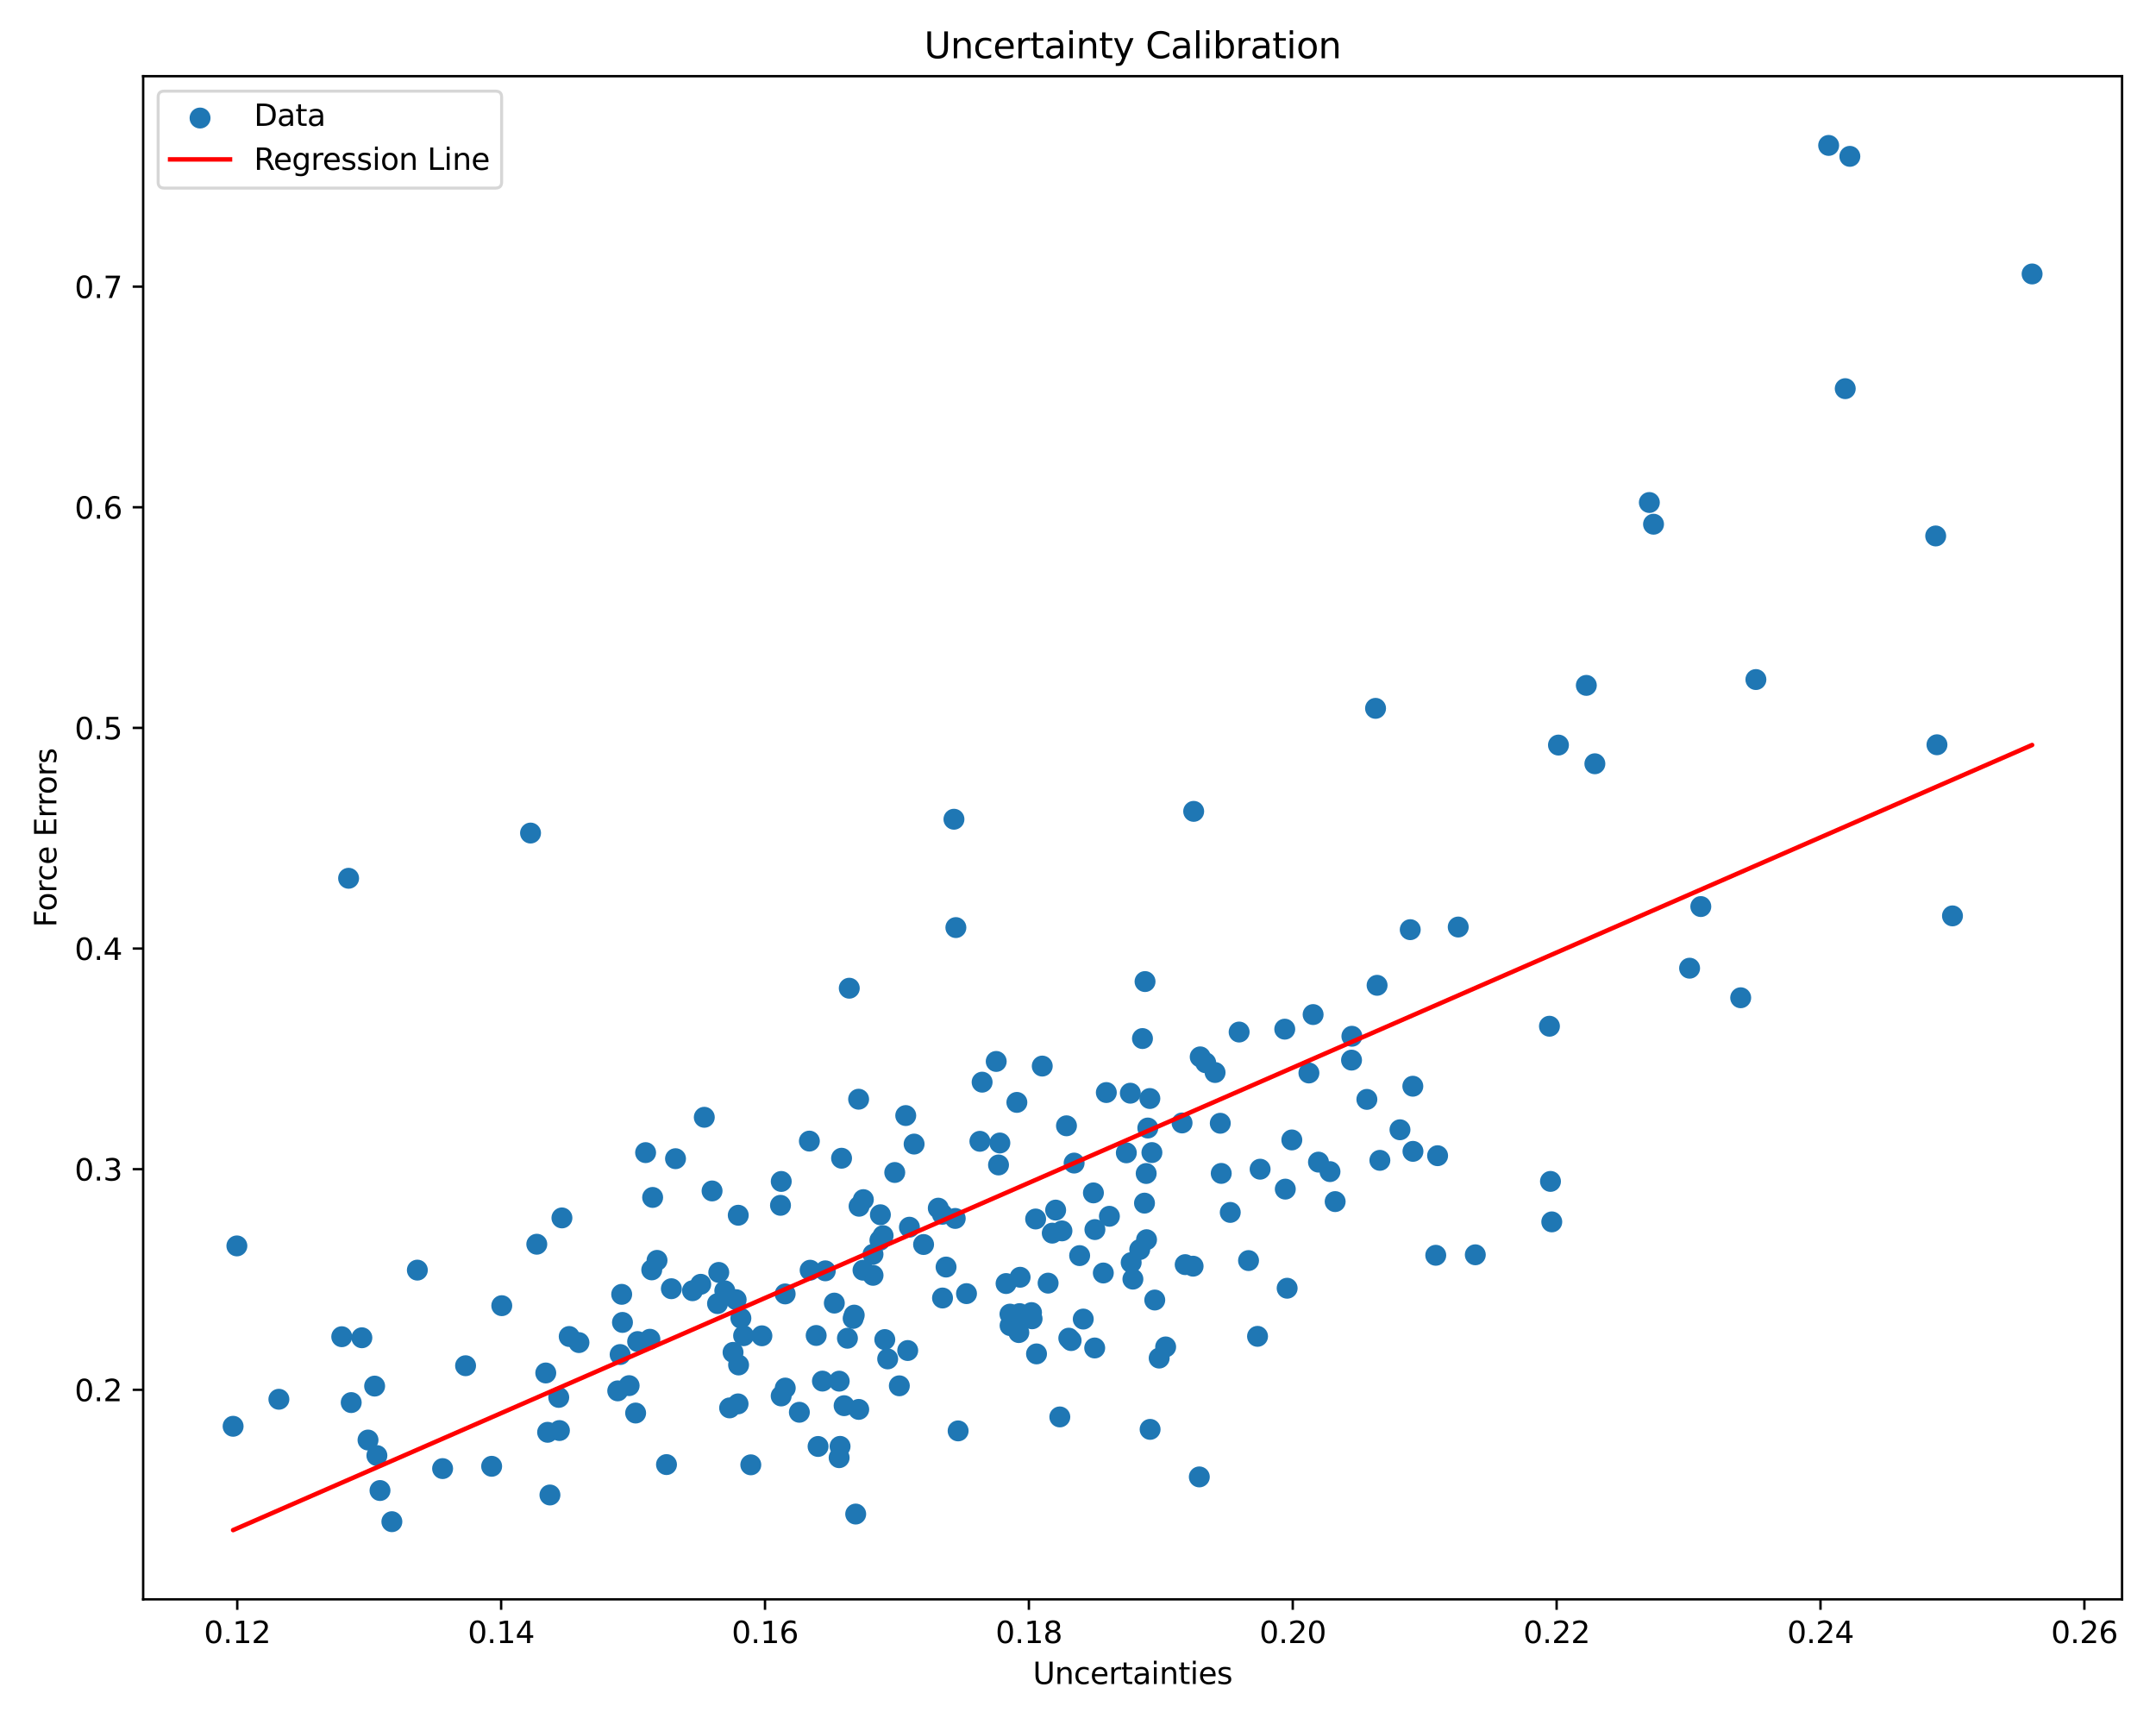 <?xml version="1.0" encoding="utf-8" standalone="no"?>
<!DOCTYPE svg PUBLIC "-//W3C//DTD SVG 1.1//EN"
  "http://www.w3.org/Graphics/SVG/1.1/DTD/svg11.dtd">
<svg xmlns:xlink="http://www.w3.org/1999/xlink" width="720pt" height="576pt" viewBox="0 0 720 576" xmlns="http://www.w3.org/2000/svg" version="1.1">
 <defs>
  <style type="text/css">*{stroke-linejoin: round; stroke-linecap: butt}</style>
 </defs>
 <g id="figure_1">
  <g id="patch_1">
   <path d="M 0 576 
L 720 576 
L 720 0 
L 0 0 
z
" style="fill: #ffffff"/>
  </g>
  <g id="axes_1">
   <g id="patch_2">
    <path d="M 47.81 534.04 
L 708.664 534.04 
L 708.664 25.44 
L 47.81 25.44 
z
" style="fill: #ffffff"/>
   </g>
   <g id="PathCollection_1">
    <defs>
     <path id="m9a615a1241" d="M 0 3 
C 0.796 3 1.559 2.684 2.121 2.121 
C 2.684 1.559 3 0.796 3 0 
C 3 -0.796 2.684 -1.559 2.121 -2.121 
C 1.559 -2.684 0.796 -3 0 -3 
C -0.796 -3 -1.559 -2.684 -2.121 -2.121 
C -2.684 -1.559 -3 -0.796 -3 0 
C -3 0.796 -2.684 1.559 -2.121 2.121 
C -1.559 2.684 -0.796 3 0 3 
z
" style="stroke: #1f77b4"/>
    </defs>
    <g clip-path="url(#pbb34726c79)">
     <use xlink:href="#m9a615a1241" x="246.478" y="468.777" style="fill: #1f77b4; stroke: #1f77b4"/>
     <use xlink:href="#m9a615a1241" x="429.845" y="430.158" style="fill: #1f77b4; stroke: #1f77b4"/>
     <use xlink:href="#m9a615a1241" x="358.707" y="388.364" style="fill: #1f77b4; stroke: #1f77b4"/>
     <use xlink:href="#m9a615a1241" x="286.89" y="402.779" style="fill: #1f77b4; stroke: #1f77b4"/>
     <use xlink:href="#m9a615a1241" x="300.335" y="462.742" style="fill: #1f77b4; stroke: #1f77b4"/>
     <use xlink:href="#m9a615a1241" x="339.586" y="368.106" style="fill: #1f77b4; stroke: #1f77b4"/>
     <use xlink:href="#m9a615a1241" x="382.891" y="413.954" style="fill: #1f77b4; stroke: #1f77b4"/>
     <use xlink:href="#m9a615a1241" x="357.703" y="447.637" style="fill: #1f77b4; stroke: #1f77b4"/>
     <use xlink:href="#m9a615a1241" x="384.082" y="477.286" style="fill: #1f77b4; stroke: #1f77b4"/>
     <use xlink:href="#m9a615a1241" x="383.315" y="376.661" style="fill: #1f77b4; stroke: #1f77b4"/>
     <use xlink:href="#m9a615a1241" x="387.108" y="453.481" style="fill: #1f77b4; stroke: #1f77b4"/>
     <use xlink:href="#m9a615a1241" x="385.636" y="434.094" style="fill: #1f77b4; stroke: #1f77b4"/>
     <use xlink:href="#m9a615a1241" x="294.917" y="412.602" style="fill: #1f77b4; stroke: #1f77b4"/>
     <use xlink:href="#m9a615a1241" x="384.682" y="384.86" style="fill: #1f77b4; stroke: #1f77b4"/>
     <use xlink:href="#m9a615a1241" x="190.09" y="446.276" style="fill: #1f77b4; stroke: #1f77b4"/>
     <use xlink:href="#m9a615a1241" x="262.204" y="432.055" style="fill: #1f77b4; stroke: #1f77b4"/>
     <use xlink:href="#m9a615a1241" x="224.202" y="430.318" style="fill: #1f77b4; stroke: #1f77b4"/>
     <use xlink:href="#m9a615a1241" x="348.062" y="355.976" style="fill: #1f77b4; stroke: #1f77b4"/>
     <use xlink:href="#m9a615a1241" x="467.525" y="377.243" style="fill: #1f77b4; stroke: #1f77b4"/>
     <use xlink:href="#m9a615a1241" x="273.198" y="482.993" style="fill: #1f77b4; stroke: #1f77b4"/>
     <use xlink:href="#m9a615a1241" x="352.538" y="404.067" style="fill: #1f77b4; stroke: #1f77b4"/>
     <use xlink:href="#m9a615a1241" x="284.91" y="440.236" style="fill: #1f77b4; stroke: #1f77b4"/>
     <use xlink:href="#m9a615a1241" x="419.956" y="446.223" style="fill: #1f77b4; stroke: #1f77b4"/>
     <use xlink:href="#m9a615a1241" x="302.473" y="372.5" style="fill: #1f77b4; stroke: #1f77b4"/>
     <use xlink:href="#m9a615a1241" x="283.616" y="329.978" style="fill: #1f77b4; stroke: #1f77b4"/>
     <use xlink:href="#m9a615a1241" x="305.27" y="382.021" style="fill: #1f77b4; stroke: #1f77b4"/>
     <use xlink:href="#m9a615a1241" x="389.272" y="449.76" style="fill: #1f77b4; stroke: #1f77b4"/>
     <use xlink:href="#m9a615a1241" x="303.133" y="450.959" style="fill: #1f77b4; stroke: #1f77b4"/>
     <use xlink:href="#m9a615a1241" x="288.317" y="400.573" style="fill: #1f77b4; stroke: #1f77b4"/>
     <use xlink:href="#m9a615a1241" x="332.687" y="354.429" style="fill: #1f77b4; stroke: #1f77b4"/>
     <use xlink:href="#m9a615a1241" x="212.27" y="471.83" style="fill: #1f77b4; stroke: #1f77b4"/>
     <use xlink:href="#m9a615a1241" x="529.758" y="228.859" style="fill: #1f77b4; stroke: #1f77b4"/>
     <use xlink:href="#m9a615a1241" x="254.437" y="446.044" style="fill: #1f77b4; stroke: #1f77b4"/>
     <use xlink:href="#m9a615a1241" x="217.653" y="424.029" style="fill: #1f77b4; stroke: #1f77b4"/>
     <use xlink:href="#m9a615a1241" x="377.761" y="421.587" style="fill: #1f77b4; stroke: #1f77b4"/>
     <use xlink:href="#m9a615a1241" x="275.616" y="424.345" style="fill: #1f77b4; stroke: #1f77b4"/>
     <use xlink:href="#m9a615a1241" x="444.153" y="391.219" style="fill: #1f77b4; stroke: #1f77b4"/>
     <use xlink:href="#m9a615a1241" x="429.046" y="343.651" style="fill: #1f77b4; stroke: #1f77b4"/>
     <use xlink:href="#m9a615a1241" x="380.617" y="417.238" style="fill: #1f77b4; stroke: #1f77b4"/>
     <use xlink:href="#m9a615a1241" x="459.369" y="236.529" style="fill: #1f77b4; stroke: #1f77b4"/>
     <use xlink:href="#m9a615a1241" x="217.95" y="399.838" style="fill: #1f77b4; stroke: #1f77b4"/>
     <use xlink:href="#m9a615a1241" x="400.809" y="352.902" style="fill: #1f77b4; stroke: #1f77b4"/>
     <use xlink:href="#m9a615a1241" x="120.846" y="446.697" style="fill: #1f77b4; stroke: #1f77b4"/>
     <use xlink:href="#m9a615a1241" x="147.81" y="490.383" style="fill: #1f77b4; stroke: #1f77b4"/>
     <use xlink:href="#m9a615a1241" x="456.47" y="367.099" style="fill: #1f77b4; stroke: #1f77b4"/>
     <use xlink:href="#m9a615a1241" x="93.135" y="467.233" style="fill: #1f77b4; stroke: #1f77b4"/>
     <use xlink:href="#m9a615a1241" x="314.71" y="405.464" style="fill: #1f77b4; stroke: #1f77b4"/>
     <use xlink:href="#m9a615a1241" x="217.037" y="447.193" style="fill: #1f77b4; stroke: #1f77b4"/>
     <use xlink:href="#m9a615a1241" x="207.614" y="432.196" style="fill: #1f77b4; stroke: #1f77b4"/>
     <use xlink:href="#m9a615a1241" x="245.841" y="433.979" style="fill: #1f77b4; stroke: #1f77b4"/>
     <use xlink:href="#m9a615a1241" x="319.968" y="477.794" style="fill: #1f77b4; stroke: #1f77b4"/>
     <use xlink:href="#m9a615a1241" x="492.681" y="418.991" style="fill: #1f77b4; stroke: #1f77b4"/>
     <use xlink:href="#m9a615a1241" x="280.258" y="461.187" style="fill: #1f77b4; stroke: #1f77b4"/>
     <use xlink:href="#m9a615a1241" x="361.754" y="440.453" style="fill: #1f77b4; stroke: #1f77b4"/>
     <use xlink:href="#m9a615a1241" x="586.387" y="226.91" style="fill: #1f77b4; stroke: #1f77b4"/>
     <use xlink:href="#m9a615a1241" x="459.882" y="329.009" style="fill: #1f77b4; stroke: #1f77b4"/>
     <use xlink:href="#m9a615a1241" x="479.473" y="419.155" style="fill: #1f77b4; stroke: #1f77b4"/>
     <use xlink:href="#m9a615a1241" x="242.048" y="431.011" style="fill: #1f77b4; stroke: #1f77b4"/>
     <use xlink:href="#m9a615a1241" x="234.008" y="428.841" style="fill: #1f77b4; stroke: #1f77b4"/>
     <use xlink:href="#m9a615a1241" x="225.591" y="386.901" style="fill: #1f77b4; stroke: #1f77b4"/>
     <use xlink:href="#m9a615a1241" x="283.001" y="446.855" style="fill: #1f77b4; stroke: #1f77b4"/>
     <use xlink:href="#m9a615a1241" x="652.035" y="305.825" style="fill: #1f77b4; stroke: #1f77b4"/>
     <use xlink:href="#m9a615a1241" x="246.54" y="405.784" style="fill: #1f77b4; stroke: #1f77b4"/>
     <use xlink:href="#m9a615a1241" x="517.441" y="342.672" style="fill: #1f77b4; stroke: #1f77b4"/>
     <use xlink:href="#m9a615a1241" x="250.732" y="489.124" style="fill: #1f77b4; stroke: #1f77b4"/>
     <use xlink:href="#m9a615a1241" x="117.288" y="468.34" style="fill: #1f77b4; stroke: #1f77b4"/>
     <use xlink:href="#m9a615a1241" x="266.949" y="471.574" style="fill: #1f77b4; stroke: #1f77b4"/>
     <use xlink:href="#m9a615a1241" x="246.652" y="455.78" style="fill: #1f77b4; stroke: #1f77b4"/>
     <use xlink:href="#m9a615a1241" x="291.556" y="425.848" style="fill: #1f77b4; stroke: #1f77b4"/>
     <use xlink:href="#m9a615a1241" x="247.419" y="440.172" style="fill: #1f77b4; stroke: #1f77b4"/>
     <use xlink:href="#m9a615a1241" x="260.9" y="394.503" style="fill: #1f77b4; stroke: #1f77b4"/>
     <use xlink:href="#m9a615a1241" x="139.375" y="424.109" style="fill: #1f77b4; stroke: #1f77b4"/>
     <use xlink:href="#m9a615a1241" x="365.15" y="398.323" style="fill: #1f77b4; stroke: #1f77b4"/>
     <use xlink:href="#m9a615a1241" x="281.039" y="386.749" style="fill: #1f77b4; stroke: #1f77b4"/>
     <use xlink:href="#m9a615a1241" x="460.81" y="387.455" style="fill: #1f77b4; stroke: #1f77b4"/>
     <use xlink:href="#m9a615a1241" x="420.818" y="390.41" style="fill: #1f77b4; stroke: #1f77b4"/>
     <use xlink:href="#m9a615a1241" x="164.187" y="489.614" style="fill: #1f77b4; stroke: #1f77b4"/>
     <use xlink:href="#m9a615a1241" x="398.443" y="422.797" style="fill: #1f77b4; stroke: #1f77b4"/>
     <use xlink:href="#m9a615a1241" x="471.816" y="362.704" style="fill: #1f77b4; stroke: #1f77b4"/>
     <use xlink:href="#m9a615a1241" x="186.821" y="477.675" style="fill: #1f77b4; stroke: #1f77b4"/>
     <use xlink:href="#m9a615a1241" x="179.262" y="415.463" style="fill: #1f77b4; stroke: #1f77b4"/>
     <use xlink:href="#m9a615a1241" x="382.389" y="327.759" style="fill: #1f77b4; stroke: #1f77b4"/>
     <use xlink:href="#m9a615a1241" x="376.139" y="384.942" style="fill: #1f77b4; stroke: #1f77b4"/>
     <use xlink:href="#m9a615a1241" x="293.845" y="414.141" style="fill: #1f77b4; stroke: #1f77b4"/>
     <use xlink:href="#m9a615a1241" x="285.763" y="505.562" style="fill: #1f77b4; stroke: #1f77b4"/>
     <use xlink:href="#m9a615a1241" x="381.53" y="346.785" style="fill: #1f77b4; stroke: #1f77b4"/>
     <use xlink:href="#m9a615a1241" x="207.874" y="441.575" style="fill: #1f77b4; stroke: #1f77b4"/>
     <use xlink:href="#m9a615a1241" x="314.757" y="433.421" style="fill: #1f77b4; stroke: #1f77b4"/>
     <use xlink:href="#m9a615a1241" x="581.309" y="333.164" style="fill: #1f77b4; stroke: #1f77b4"/>
     <use xlink:href="#m9a615a1241" x="346.146" y="452.084" style="fill: #1f77b4; stroke: #1f77b4"/>
     <use xlink:href="#m9a615a1241" x="377.476" y="365.032" style="fill: #1f77b4; stroke: #1f77b4"/>
     <use xlink:href="#m9a615a1241" x="126.901" y="497.706" style="fill: #1f77b4; stroke: #1f77b4"/>
     <use xlink:href="#m9a615a1241" x="186.593" y="466.611" style="fill: #1f77b4; stroke: #1f77b4"/>
     <use xlink:href="#m9a615a1241" x="333.905" y="381.661" style="fill: #1f77b4; stroke: #1f77b4"/>
     <use xlink:href="#m9a615a1241" x="274.655" y="461.167" style="fill: #1f77b4; stroke: #1f77b4"/>
     <use xlink:href="#m9a615a1241" x="378.335" y="427.118" style="fill: #1f77b4; stroke: #1f77b4"/>
     <use xlink:href="#m9a615a1241" x="167.569" y="435.983" style="fill: #1f77b4; stroke: #1f77b4"/>
     <use xlink:href="#m9a615a1241" x="294.007" y="405.622" style="fill: #1f77b4; stroke: #1f77b4"/>
     <use xlink:href="#m9a615a1241" x="260.646" y="402.476" style="fill: #1f77b4; stroke: #1f77b4"/>
     <use xlink:href="#m9a615a1241" x="286.773" y="470.618" style="fill: #1f77b4; stroke: #1f77b4"/>
     <use xlink:href="#m9a615a1241" x="383.995" y="366.808" style="fill: #1f77b4; stroke: #1f77b4"/>
     <use xlink:href="#m9a615a1241" x="440.308" y="388.05" style="fill: #1f77b4; stroke: #1f77b4"/>
     <use xlink:href="#m9a615a1241" x="407.515" y="375.073" style="fill: #1f77b4; stroke: #1f77b4"/>
     <use xlink:href="#m9a615a1241" x="405.778" y="358.126" style="fill: #1f77b4; stroke: #1f77b4"/>
     <use xlink:href="#m9a615a1241" x="280.545" y="482.961" style="fill: #1f77b4; stroke: #1f77b4"/>
     <use xlink:href="#m9a615a1241" x="431.408" y="380.641" style="fill: #1f77b4; stroke: #1f77b4"/>
     <use xlink:href="#m9a615a1241" x="517.785" y="394.489" style="fill: #1f77b4; stroke: #1f77b4"/>
     <use xlink:href="#m9a615a1241" x="353.929" y="473.132" style="fill: #1f77b4; stroke: #1f77b4"/>
     <use xlink:href="#m9a615a1241" x="413.811" y="344.613" style="fill: #1f77b4; stroke: #1f77b4"/>
     <use xlink:href="#m9a615a1241" x="303.705" y="409.778" style="fill: #1f77b4; stroke: #1f77b4"/>
     <use xlink:href="#m9a615a1241" x="280.233" y="486.737" style="fill: #1f77b4; stroke: #1f77b4"/>
     <use xlink:href="#m9a615a1241" x="240.034" y="424.877" style="fill: #1f77b4; stroke: #1f77b4"/>
     <use xlink:href="#m9a615a1241" x="365.577" y="450.107" style="fill: #1f77b4; stroke: #1f77b4"/>
     <use xlink:href="#m9a615a1241" x="351.402" y="411.762" style="fill: #1f77b4; stroke: #1f77b4"/>
     <use xlink:href="#m9a615a1241" x="646.853" y="248.687" style="fill: #1f77b4; stroke: #1f77b4"/>
     <use xlink:href="#m9a615a1241" x="402.647" y="354.869" style="fill: #1f77b4; stroke: #1f77b4"/>
     <use xlink:href="#m9a615a1241" x="193.342" y="448.306" style="fill: #1f77b4; stroke: #1f77b4"/>
     <use xlink:href="#m9a615a1241" x="610.681" y="48.558" style="fill: #1f77b4; stroke: #1f77b4"/>
     <use xlink:href="#m9a615a1241" x="429.227" y="397.065" style="fill: #1f77b4; stroke: #1f77b4"/>
     <use xlink:href="#m9a615a1241" x="298.805" y="391.512" style="fill: #1f77b4; stroke: #1f77b4"/>
     <use xlink:href="#m9a615a1241" x="564.242" y="323.293" style="fill: #1f77b4; stroke: #1f77b4"/>
     <use xlink:href="#m9a615a1241" x="77.849" y="476.256" style="fill: #1f77b4; stroke: #1f77b4"/>
     <use xlink:href="#m9a615a1241" x="369.459" y="364.815" style="fill: #1f77b4; stroke: #1f77b4"/>
     <use xlink:href="#m9a615a1241" x="183.653" y="499.195" style="fill: #1f77b4; stroke: #1f77b4"/>
     <use xlink:href="#m9a615a1241" x="272.564" y="445.934" style="fill: #1f77b4; stroke: #1f77b4"/>
     <use xlink:href="#m9a615a1241" x="155.478" y="456.033" style="fill: #1f77b4; stroke: #1f77b4"/>
     <use xlink:href="#m9a615a1241" x="407.835" y="391.814" style="fill: #1f77b4; stroke: #1f77b4"/>
     <use xlink:href="#m9a615a1241" x="445.879" y="401.231" style="fill: #1f77b4; stroke: #1f77b4"/>
     <use xlink:href="#m9a615a1241" x="187.658" y="406.678" style="fill: #1f77b4; stroke: #1f77b4"/>
     <use xlink:href="#m9a615a1241" x="296.44" y="453.757" style="fill: #1f77b4; stroke: #1f77b4"/>
     <use xlink:href="#m9a615a1241" x="313.341" y="403.42" style="fill: #1f77b4; stroke: #1f77b4"/>
     <use xlink:href="#m9a615a1241" x="125.863" y="486.027" style="fill: #1f77b4; stroke: #1f77b4"/>
     <use xlink:href="#m9a615a1241" x="356.151" y="375.921" style="fill: #1f77b4; stroke: #1f77b4"/>
     <use xlink:href="#m9a615a1241" x="451.347" y="353.99" style="fill: #1f77b4; stroke: #1f77b4"/>
     <use xlink:href="#m9a615a1241" x="360.549" y="419.265" style="fill: #1f77b4; stroke: #1f77b4"/>
     <use xlink:href="#m9a615a1241" x="319.003" y="406.854" style="fill: #1f77b4; stroke: #1f77b4"/>
     <use xlink:href="#m9a615a1241" x="243.656" y="470.116" style="fill: #1f77b4; stroke: #1f77b4"/>
     <use xlink:href="#m9a615a1241" x="365.648" y="410.573" style="fill: #1f77b4; stroke: #1f77b4"/>
     <use xlink:href="#m9a615a1241" x="617.76" y="52.209" style="fill: #1f77b4; stroke: #1f77b4"/>
     <use xlink:href="#m9a615a1241" x="248.328" y="446.013" style="fill: #1f77b4; stroke: #1f77b4"/>
     <use xlink:href="#m9a615a1241" x="398.632" y="270.925" style="fill: #1f77b4; stroke: #1f77b4"/>
     <use xlink:href="#m9a615a1241" x="567.99" y="302.712" style="fill: #1f77b4; stroke: #1f77b4"/>
     <use xlink:href="#m9a615a1241" x="382.207" y="401.743" style="fill: #1f77b4; stroke: #1f77b4"/>
     <use xlink:href="#m9a615a1241" x="480.088" y="385.905" style="fill: #1f77b4; stroke: #1f77b4"/>
     <use xlink:href="#m9a615a1241" x="438.519" y="338.776" style="fill: #1f77b4; stroke: #1f77b4"/>
     <use xlink:href="#m9a615a1241" x="356.927" y="446.833" style="fill: #1f77b4; stroke: #1f77b4"/>
     <use xlink:href="#m9a615a1241" x="125.109" y="462.837" style="fill: #1f77b4; stroke: #1f77b4"/>
     <use xlink:href="#m9a615a1241" x="345.85" y="407.039" style="fill: #1f77b4; stroke: #1f77b4"/>
     <use xlink:href="#m9a615a1241" x="678.626" y="91.478" style="fill: #1f77b4; stroke: #1f77b4"/>
     <use xlink:href="#m9a615a1241" x="286.737" y="367.041" style="fill: #1f77b4; stroke: #1f77b4"/>
     <use xlink:href="#m9a615a1241" x="207.096" y="452.297" style="fill: #1f77b4; stroke: #1f77b4"/>
     <use xlink:href="#m9a615a1241" x="319.216" y="309.731" style="fill: #1f77b4; stroke: #1f77b4"/>
     <use xlink:href="#m9a615a1241" x="327.981" y="361.35" style="fill: #1f77b4; stroke: #1f77b4"/>
     <use xlink:href="#m9a615a1241" x="237.799" y="397.674" style="fill: #1f77b4; stroke: #1f77b4"/>
     <use xlink:href="#m9a615a1241" x="206.294" y="464.429" style="fill: #1f77b4; stroke: #1f77b4"/>
     <use xlink:href="#m9a615a1241" x="288.202" y="424.132" style="fill: #1f77b4; stroke: #1f77b4"/>
     <use xlink:href="#m9a615a1241" x="471.862" y="384.454" style="fill: #1f77b4; stroke: #1f77b4"/>
     <use xlink:href="#m9a615a1241" x="260.878" y="466.13" style="fill: #1f77b4; stroke: #1f77b4"/>
     <use xlink:href="#m9a615a1241" x="344.478" y="438.289" style="fill: #1f77b4; stroke: #1f77b4"/>
     <use xlink:href="#m9a615a1241" x="219.415" y="420.856" style="fill: #1f77b4; stroke: #1f77b4"/>
     <use xlink:href="#m9a615a1241" x="322.764" y="431.958" style="fill: #1f77b4; stroke: #1f77b4"/>
     <use xlink:href="#m9a615a1241" x="646.428" y="178.964" style="fill: #1f77b4; stroke: #1f77b4"/>
     <use xlink:href="#m9a615a1241" x="344.672" y="440.364" style="fill: #1f77b4; stroke: #1f77b4"/>
     <use xlink:href="#m9a615a1241" x="285.271" y="439.135" style="fill: #1f77b4; stroke: #1f77b4"/>
     <use xlink:href="#m9a615a1241" x="394.753" y="374.969" style="fill: #1f77b4; stroke: #1f77b4"/>
     <use xlink:href="#m9a615a1241" x="333.458" y="388.996" style="fill: #1f77b4; stroke: #1f77b4"/>
     <use xlink:href="#m9a615a1241" x="350.018" y="428.458" style="fill: #1f77b4; stroke: #1f77b4"/>
     <use xlink:href="#m9a615a1241" x="177.175" y="278.169" style="fill: #1f77b4; stroke: #1f77b4"/>
     <use xlink:href="#m9a615a1241" x="222.576" y="489.044" style="fill: #1f77b4; stroke: #1f77b4"/>
     <use xlink:href="#m9a615a1241" x="340.669" y="426.494" style="fill: #1f77b4; stroke: #1f77b4"/>
     <use xlink:href="#m9a615a1241" x="520.449" y="248.789" style="fill: #1f77b4; stroke: #1f77b4"/>
     <use xlink:href="#m9a615a1241" x="278.624" y="435.121" style="fill: #1f77b4; stroke: #1f77b4"/>
     <use xlink:href="#m9a615a1241" x="400.514" y="493.161" style="fill: #1f77b4; stroke: #1f77b4"/>
     <use xlink:href="#m9a615a1241" x="550.805" y="167.795" style="fill: #1f77b4; stroke: #1f77b4"/>
     <use xlink:href="#m9a615a1241" x="270.293" y="381.028" style="fill: #1f77b4; stroke: #1f77b4"/>
     <use xlink:href="#m9a615a1241" x="308.431" y="415.558" style="fill: #1f77b4; stroke: #1f77b4"/>
     <use xlink:href="#m9a615a1241" x="244.804" y="451.576" style="fill: #1f77b4; stroke: #1f77b4"/>
     <use xlink:href="#m9a615a1241" x="354.641" y="411.008" style="fill: #1f77b4; stroke: #1f77b4"/>
     <use xlink:href="#m9a615a1241" x="212.941" y="447.964" style="fill: #1f77b4; stroke: #1f77b4"/>
     <use xlink:href="#m9a615a1241" x="486.976" y="309.55" style="fill: #1f77b4; stroke: #1f77b4"/>
     <use xlink:href="#m9a615a1241" x="114.128" y="446.346" style="fill: #1f77b4; stroke: #1f77b4"/>
     <use xlink:href="#m9a615a1241" x="616.222" y="129.779" style="fill: #1f77b4; stroke: #1f77b4"/>
     <use xlink:href="#m9a615a1241" x="281.894" y="469.377" style="fill: #1f77b4; stroke: #1f77b4"/>
     <use xlink:href="#m9a615a1241" x="340.491" y="438.629" style="fill: #1f77b4; stroke: #1f77b4"/>
     <use xlink:href="#m9a615a1241" x="410.848" y="404.842" style="fill: #1f77b4; stroke: #1f77b4"/>
     <use xlink:href="#m9a615a1241" x="116.418" y="293.269" style="fill: #1f77b4; stroke: #1f77b4"/>
     <use xlink:href="#m9a615a1241" x="470.953" y="310.428" style="fill: #1f77b4; stroke: #1f77b4"/>
     <use xlink:href="#m9a615a1241" x="215.601" y="384.877" style="fill: #1f77b4; stroke: #1f77b4"/>
     <use xlink:href="#m9a615a1241" x="340.241" y="444.963" style="fill: #1f77b4; stroke: #1f77b4"/>
     <use xlink:href="#m9a615a1241" x="327.236" y="381.101" style="fill: #1f77b4; stroke: #1f77b4"/>
     <use xlink:href="#m9a615a1241" x="210.1" y="462.681" style="fill: #1f77b4; stroke: #1f77b4"/>
     <use xlink:href="#m9a615a1241" x="235.2" y="373.076" style="fill: #1f77b4; stroke: #1f77b4"/>
     <use xlink:href="#m9a615a1241" x="532.611" y="255.032" style="fill: #1f77b4; stroke: #1f77b4"/>
     <use xlink:href="#m9a615a1241" x="518.218" y="408.003" style="fill: #1f77b4; stroke: #1f77b4"/>
     <use xlink:href="#m9a615a1241" x="318.575" y="273.553" style="fill: #1f77b4; stroke: #1f77b4"/>
     <use xlink:href="#m9a615a1241" x="231.259" y="430.992" style="fill: #1f77b4; stroke: #1f77b4"/>
     <use xlink:href="#m9a615a1241" x="130.867" y="508.111" style="fill: #1f77b4; stroke: #1f77b4"/>
     <use xlink:href="#m9a615a1241" x="182.259" y="458.454" style="fill: #1f77b4; stroke: #1f77b4"/>
     <use xlink:href="#m9a615a1241" x="437.116" y="358.283" style="fill: #1f77b4; stroke: #1f77b4"/>
     <use xlink:href="#m9a615a1241" x="262.237" y="463.491" style="fill: #1f77b4; stroke: #1f77b4"/>
     <use xlink:href="#m9a615a1241" x="370.486" y="406.133" style="fill: #1f77b4; stroke: #1f77b4"/>
     <use xlink:href="#m9a615a1241" x="552.2" y="175.039" style="fill: #1f77b4; stroke: #1f77b4"/>
     <use xlink:href="#m9a615a1241" x="122.899" y="480.847" style="fill: #1f77b4; stroke: #1f77b4"/>
     <use xlink:href="#m9a615a1241" x="337.32" y="442.626" style="fill: #1f77b4; stroke: #1f77b4"/>
     <use xlink:href="#m9a615a1241" x="182.877" y="478.263" style="fill: #1f77b4; stroke: #1f77b4"/>
     <use xlink:href="#m9a615a1241" x="335.979" y="428.594" style="fill: #1f77b4; stroke: #1f77b4"/>
     <use xlink:href="#m9a615a1241" x="291.541" y="418.824" style="fill: #1f77b4; stroke: #1f77b4"/>
     <use xlink:href="#m9a615a1241" x="79.105" y="416.023" style="fill: #1f77b4; stroke: #1f77b4"/>
     <use xlink:href="#m9a615a1241" x="395.794" y="422.278" style="fill: #1f77b4; stroke: #1f77b4"/>
     <use xlink:href="#m9a615a1241" x="295.479" y="447.298" style="fill: #1f77b4; stroke: #1f77b4"/>
     <use xlink:href="#m9a615a1241" x="239.625" y="435.292" style="fill: #1f77b4; stroke: #1f77b4"/>
     <use xlink:href="#m9a615a1241" x="382.771" y="391.845" style="fill: #1f77b4; stroke: #1f77b4"/>
     <use xlink:href="#m9a615a1241" x="416.951" y="420.922" style="fill: #1f77b4; stroke: #1f77b4"/>
     <use xlink:href="#m9a615a1241" x="337.279" y="438.8" style="fill: #1f77b4; stroke: #1f77b4"/>
     <use xlink:href="#m9a615a1241" x="368.454" y="425.069" style="fill: #1f77b4; stroke: #1f77b4"/>
     <use xlink:href="#m9a615a1241" x="315.94" y="423.086" style="fill: #1f77b4; stroke: #1f77b4"/>
     <use xlink:href="#m9a615a1241" x="270.545" y="424.138" style="fill: #1f77b4; stroke: #1f77b4"/>
     <use xlink:href="#m9a615a1241" x="451.464" y="346.022" style="fill: #1f77b4; stroke: #1f77b4"/>
    </g>
   </g>
   <g id="matplotlib.axis_1">
    <g id="xtick_1">
     <g id="line2d_1">
      <defs>
       <path id="ma1e65c0af0" d="M 0 0 
L 0 3.5 
" style="stroke: #000000; stroke-width: 0.8"/>
      </defs>
      <g>
       <use xlink:href="#ma1e65c0af0" x="79.233" y="534.04" style="stroke: #000000; stroke-width: 0.8"/>
      </g>
     </g>
     <g id="text_1">
      <!-- 0.12 -->
      <g transform="translate(68.1 548.638) scale(0.1 -0.1)">
       <defs>
        <path id="DejaVuSans-30" d="M 2034 4250 
Q 1547 4250 1301 3770 
Q 1056 3291 1056 2328 
Q 1056 1369 1301 889 
Q 1547 409 2034 409 
Q 2525 409 2770 889 
Q 3016 1369 3016 2328 
Q 3016 3291 2770 3770 
Q 2525 4250 2034 4250 
z
M 2034 4750 
Q 2819 4750 3233 4129 
Q 3647 3509 3647 2328 
Q 3647 1150 3233 529 
Q 2819 -91 2034 -91 
Q 1250 -91 836 529 
Q 422 1150 422 2328 
Q 422 3509 836 4129 
Q 1250 4750 2034 4750 
z
" transform="scale(0.016)"/>
        <path id="DejaVuSans-2e" d="M 684 794 
L 1344 794 
L 1344 0 
L 684 0 
L 684 794 
z
" transform="scale(0.016)"/>
        <path id="DejaVuSans-31" d="M 794 531 
L 1825 531 
L 1825 4091 
L 703 3866 
L 703 4441 
L 1819 4666 
L 2450 4666 
L 2450 531 
L 3481 531 
L 3481 0 
L 794 0 
L 794 531 
z
" transform="scale(0.016)"/>
        <path id="DejaVuSans-32" d="M 1228 531 
L 3431 531 
L 3431 0 
L 469 0 
L 469 531 
Q 828 903 1448 1529 
Q 2069 2156 2228 2338 
Q 2531 2678 2651 2914 
Q 2772 3150 2772 3378 
Q 2772 3750 2511 3984 
Q 2250 4219 1831 4219 
Q 1534 4219 1204 4116 
Q 875 4013 500 3803 
L 500 4441 
Q 881 4594 1212 4672 
Q 1544 4750 1819 4750 
Q 2544 4750 2975 4387 
Q 3406 4025 3406 3419 
Q 3406 3131 3298 2873 
Q 3191 2616 2906 2266 
Q 2828 2175 2409 1742 
Q 1991 1309 1228 531 
z
" transform="scale(0.016)"/>
       </defs>
       <use xlink:href="#DejaVuSans-30"/>
       <use xlink:href="#DejaVuSans-2e" x="63.623"/>
       <use xlink:href="#DejaVuSans-31" x="95.41"/>
       <use xlink:href="#DejaVuSans-32" x="159.033"/>
      </g>
     </g>
    </g>
    <g id="xtick_2">
     <g id="line2d_2">
      <g>
       <use xlink:href="#ma1e65c0af0" x="167.354" y="534.04" style="stroke: #000000; stroke-width: 0.8"/>
      </g>
     </g>
     <g id="text_2">
      <!-- 0.14 -->
      <g transform="translate(156.221 548.638) scale(0.1 -0.1)">
       <defs>
        <path id="DejaVuSans-34" d="M 2419 4116 
L 825 1625 
L 2419 1625 
L 2419 4116 
z
M 2253 4666 
L 3047 4666 
L 3047 1625 
L 3713 1625 
L 3713 1100 
L 3047 1100 
L 3047 0 
L 2419 0 
L 2419 1100 
L 313 1100 
L 313 1709 
L 2253 4666 
z
" transform="scale(0.016)"/>
       </defs>
       <use xlink:href="#DejaVuSans-30"/>
       <use xlink:href="#DejaVuSans-2e" x="63.623"/>
       <use xlink:href="#DejaVuSans-31" x="95.41"/>
       <use xlink:href="#DejaVuSans-34" x="159.033"/>
      </g>
     </g>
    </g>
    <g id="xtick_3">
     <g id="line2d_3">
      <g>
       <use xlink:href="#ma1e65c0af0" x="255.475" y="534.04" style="stroke: #000000; stroke-width: 0.8"/>
      </g>
     </g>
     <g id="text_3">
      <!-- 0.16 -->
      <g transform="translate(244.343 548.638) scale(0.1 -0.1)">
       <defs>
        <path id="DejaVuSans-36" d="M 2113 2584 
Q 1688 2584 1439 2293 
Q 1191 2003 1191 1497 
Q 1191 994 1439 701 
Q 1688 409 2113 409 
Q 2538 409 2786 701 
Q 3034 994 3034 1497 
Q 3034 2003 2786 2293 
Q 2538 2584 2113 2584 
z
M 3366 4563 
L 3366 3988 
Q 3128 4100 2886 4159 
Q 2644 4219 2406 4219 
Q 1781 4219 1451 3797 
Q 1122 3375 1075 2522 
Q 1259 2794 1537 2939 
Q 1816 3084 2150 3084 
Q 2853 3084 3261 2657 
Q 3669 2231 3669 1497 
Q 3669 778 3244 343 
Q 2819 -91 2113 -91 
Q 1303 -91 875 529 
Q 447 1150 447 2328 
Q 447 3434 972 4092 
Q 1497 4750 2381 4750 
Q 2619 4750 2861 4703 
Q 3103 4656 3366 4563 
z
" transform="scale(0.016)"/>
       </defs>
       <use xlink:href="#DejaVuSans-30"/>
       <use xlink:href="#DejaVuSans-2e" x="63.623"/>
       <use xlink:href="#DejaVuSans-31" x="95.41"/>
       <use xlink:href="#DejaVuSans-36" x="159.033"/>
      </g>
     </g>
    </g>
    <g id="xtick_4">
     <g id="line2d_4">
      <g>
       <use xlink:href="#ma1e65c0af0" x="343.597" y="534.04" style="stroke: #000000; stroke-width: 0.8"/>
      </g>
     </g>
     <g id="text_4">
      <!-- 0.18 -->
      <g transform="translate(332.464 548.638) scale(0.1 -0.1)">
       <defs>
        <path id="DejaVuSans-38" d="M 2034 2216 
Q 1584 2216 1326 1975 
Q 1069 1734 1069 1313 
Q 1069 891 1326 650 
Q 1584 409 2034 409 
Q 2484 409 2743 651 
Q 3003 894 3003 1313 
Q 3003 1734 2745 1975 
Q 2488 2216 2034 2216 
z
M 1403 2484 
Q 997 2584 770 2862 
Q 544 3141 544 3541 
Q 544 4100 942 4425 
Q 1341 4750 2034 4750 
Q 2731 4750 3128 4425 
Q 3525 4100 3525 3541 
Q 3525 3141 3298 2862 
Q 3072 2584 2669 2484 
Q 3125 2378 3379 2068 
Q 3634 1759 3634 1313 
Q 3634 634 3220 271 
Q 2806 -91 2034 -91 
Q 1263 -91 848 271 
Q 434 634 434 1313 
Q 434 1759 690 2068 
Q 947 2378 1403 2484 
z
M 1172 3481 
Q 1172 3119 1398 2916 
Q 1625 2713 2034 2713 
Q 2441 2713 2670 2916 
Q 2900 3119 2900 3481 
Q 2900 3844 2670 4047 
Q 2441 4250 2034 4250 
Q 1625 4250 1398 4047 
Q 1172 3844 1172 3481 
z
" transform="scale(0.016)"/>
       </defs>
       <use xlink:href="#DejaVuSans-30"/>
       <use xlink:href="#DejaVuSans-2e" x="63.623"/>
       <use xlink:href="#DejaVuSans-31" x="95.41"/>
       <use xlink:href="#DejaVuSans-38" x="159.033"/>
      </g>
     </g>
    </g>
    <g id="xtick_5">
     <g id="line2d_5">
      <g>
       <use xlink:href="#ma1e65c0af0" x="431.718" y="534.04" style="stroke: #000000; stroke-width: 0.8"/>
      </g>
     </g>
     <g id="text_5">
      <!-- 0.20 -->
      <g transform="translate(420.585 548.638) scale(0.1 -0.1)">
       <use xlink:href="#DejaVuSans-30"/>
       <use xlink:href="#DejaVuSans-2e" x="63.623"/>
       <use xlink:href="#DejaVuSans-32" x="95.41"/>
       <use xlink:href="#DejaVuSans-30" x="159.033"/>
      </g>
     </g>
    </g>
    <g id="xtick_6">
     <g id="line2d_6">
      <g>
       <use xlink:href="#ma1e65c0af0" x="519.839" y="534.04" style="stroke: #000000; stroke-width: 0.8"/>
      </g>
     </g>
     <g id="text_6">
      <!-- 0.22 -->
      <g transform="translate(508.706 548.638) scale(0.1 -0.1)">
       <use xlink:href="#DejaVuSans-30"/>
       <use xlink:href="#DejaVuSans-2e" x="63.623"/>
       <use xlink:href="#DejaVuSans-32" x="95.41"/>
       <use xlink:href="#DejaVuSans-32" x="159.033"/>
      </g>
     </g>
    </g>
    <g id="xtick_7">
     <g id="line2d_7">
      <g>
       <use xlink:href="#ma1e65c0af0" x="607.96" y="534.04" style="stroke: #000000; stroke-width: 0.8"/>
      </g>
     </g>
     <g id="text_7">
      <!-- 0.24 -->
      <g transform="translate(596.828 548.638) scale(0.1 -0.1)">
       <use xlink:href="#DejaVuSans-30"/>
       <use xlink:href="#DejaVuSans-2e" x="63.623"/>
       <use xlink:href="#DejaVuSans-32" x="95.41"/>
       <use xlink:href="#DejaVuSans-34" x="159.033"/>
      </g>
     </g>
    </g>
    <g id="xtick_8">
     <g id="line2d_8">
      <g>
       <use xlink:href="#ma1e65c0af0" x="696.082" y="534.04" style="stroke: #000000; stroke-width: 0.8"/>
      </g>
     </g>
     <g id="text_8">
      <!-- 0.26 -->
      <g transform="translate(684.949 548.638) scale(0.1 -0.1)">
       <use xlink:href="#DejaVuSans-30"/>
       <use xlink:href="#DejaVuSans-2e" x="63.623"/>
       <use xlink:href="#DejaVuSans-32" x="95.41"/>
       <use xlink:href="#DejaVuSans-36" x="159.033"/>
      </g>
     </g>
    </g>
    <g id="text_9">
     <!-- Uncertainties -->
     <g transform="translate(344.915 562.317) scale(0.1 -0.1)">
      <defs>
       <path id="DejaVuSans-55" d="M 556 4666 
L 1191 4666 
L 1191 1831 
Q 1191 1081 1462 751 
Q 1734 422 2344 422 
Q 2950 422 3222 751 
Q 3494 1081 3494 1831 
L 3494 4666 
L 4128 4666 
L 4128 1753 
Q 4128 841 3676 375 
Q 3225 -91 2344 -91 
Q 1459 -91 1007 375 
Q 556 841 556 1753 
L 556 4666 
z
" transform="scale(0.016)"/>
       <path id="DejaVuSans-6e" d="M 3513 2113 
L 3513 0 
L 2938 0 
L 2938 2094 
Q 2938 2591 2744 2837 
Q 2550 3084 2163 3084 
Q 1697 3084 1428 2787 
Q 1159 2491 1159 1978 
L 1159 0 
L 581 0 
L 581 3500 
L 1159 3500 
L 1159 2956 
Q 1366 3272 1645 3428 
Q 1925 3584 2291 3584 
Q 2894 3584 3203 3211 
Q 3513 2838 3513 2113 
z
" transform="scale(0.016)"/>
       <path id="DejaVuSans-63" d="M 3122 3366 
L 3122 2828 
Q 2878 2963 2633 3030 
Q 2388 3097 2138 3097 
Q 1578 3097 1268 2742 
Q 959 2388 959 1747 
Q 959 1106 1268 751 
Q 1578 397 2138 397 
Q 2388 397 2633 464 
Q 2878 531 3122 666 
L 3122 134 
Q 2881 22 2623 -34 
Q 2366 -91 2075 -91 
Q 1284 -91 818 406 
Q 353 903 353 1747 
Q 353 2603 823 3093 
Q 1294 3584 2113 3584 
Q 2378 3584 2631 3529 
Q 2884 3475 3122 3366 
z
" transform="scale(0.016)"/>
       <path id="DejaVuSans-65" d="M 3597 1894 
L 3597 1613 
L 953 1613 
Q 991 1019 1311 708 
Q 1631 397 2203 397 
Q 2534 397 2845 478 
Q 3156 559 3463 722 
L 3463 178 
Q 3153 47 2828 -22 
Q 2503 -91 2169 -91 
Q 1331 -91 842 396 
Q 353 884 353 1716 
Q 353 2575 817 3079 
Q 1281 3584 2069 3584 
Q 2775 3584 3186 3129 
Q 3597 2675 3597 1894 
z
M 3022 2063 
Q 3016 2534 2758 2815 
Q 2500 3097 2075 3097 
Q 1594 3097 1305 2825 
Q 1016 2553 972 2059 
L 3022 2063 
z
" transform="scale(0.016)"/>
       <path id="DejaVuSans-72" d="M 2631 2963 
Q 2534 3019 2420 3045 
Q 2306 3072 2169 3072 
Q 1681 3072 1420 2755 
Q 1159 2438 1159 1844 
L 1159 0 
L 581 0 
L 581 3500 
L 1159 3500 
L 1159 2956 
Q 1341 3275 1631 3429 
Q 1922 3584 2338 3584 
Q 2397 3584 2469 3576 
Q 2541 3569 2628 3553 
L 2631 2963 
z
" transform="scale(0.016)"/>
       <path id="DejaVuSans-74" d="M 1172 4494 
L 1172 3500 
L 2356 3500 
L 2356 3053 
L 1172 3053 
L 1172 1153 
Q 1172 725 1289 603 
Q 1406 481 1766 481 
L 2356 481 
L 2356 0 
L 1766 0 
Q 1100 0 847 248 
Q 594 497 594 1153 
L 594 3053 
L 172 3053 
L 172 3500 
L 594 3500 
L 594 4494 
L 1172 4494 
z
" transform="scale(0.016)"/>
       <path id="DejaVuSans-61" d="M 2194 1759 
Q 1497 1759 1228 1600 
Q 959 1441 959 1056 
Q 959 750 1161 570 
Q 1363 391 1709 391 
Q 2188 391 2477 730 
Q 2766 1069 2766 1631 
L 2766 1759 
L 2194 1759 
z
M 3341 1997 
L 3341 0 
L 2766 0 
L 2766 531 
Q 2569 213 2275 61 
Q 1981 -91 1556 -91 
Q 1019 -91 701 211 
Q 384 513 384 1019 
Q 384 1609 779 1909 
Q 1175 2209 1959 2209 
L 2766 2209 
L 2766 2266 
Q 2766 2663 2505 2880 
Q 2244 3097 1772 3097 
Q 1472 3097 1187 3025 
Q 903 2953 641 2809 
L 641 3341 
Q 956 3463 1253 3523 
Q 1550 3584 1831 3584 
Q 2591 3584 2966 3190 
Q 3341 2797 3341 1997 
z
" transform="scale(0.016)"/>
       <path id="DejaVuSans-69" d="M 603 3500 
L 1178 3500 
L 1178 0 
L 603 0 
L 603 3500 
z
M 603 4863 
L 1178 4863 
L 1178 4134 
L 603 4134 
L 603 4863 
z
" transform="scale(0.016)"/>
       <path id="DejaVuSans-73" d="M 2834 3397 
L 2834 2853 
Q 2591 2978 2328 3040 
Q 2066 3103 1784 3103 
Q 1356 3103 1142 2972 
Q 928 2841 928 2578 
Q 928 2378 1081 2264 
Q 1234 2150 1697 2047 
L 1894 2003 
Q 2506 1872 2764 1633 
Q 3022 1394 3022 966 
Q 3022 478 2636 193 
Q 2250 -91 1575 -91 
Q 1294 -91 989 -36 
Q 684 19 347 128 
L 347 722 
Q 666 556 975 473 
Q 1284 391 1588 391 
Q 1994 391 2212 530 
Q 2431 669 2431 922 
Q 2431 1156 2273 1281 
Q 2116 1406 1581 1522 
L 1381 1569 
Q 847 1681 609 1914 
Q 372 2147 372 2553 
Q 372 3047 722 3315 
Q 1072 3584 1716 3584 
Q 2034 3584 2315 3537 
Q 2597 3491 2834 3397 
z
" transform="scale(0.016)"/>
      </defs>
      <use xlink:href="#DejaVuSans-55"/>
      <use xlink:href="#DejaVuSans-6e" x="73.193"/>
      <use xlink:href="#DejaVuSans-63" x="136.572"/>
      <use xlink:href="#DejaVuSans-65" x="191.553"/>
      <use xlink:href="#DejaVuSans-72" x="253.076"/>
      <use xlink:href="#DejaVuSans-74" x="294.189"/>
      <use xlink:href="#DejaVuSans-61" x="333.398"/>
      <use xlink:href="#DejaVuSans-69" x="394.678"/>
      <use xlink:href="#DejaVuSans-6e" x="422.461"/>
      <use xlink:href="#DejaVuSans-74" x="485.84"/>
      <use xlink:href="#DejaVuSans-69" x="525.049"/>
      <use xlink:href="#DejaVuSans-65" x="552.832"/>
      <use xlink:href="#DejaVuSans-73" x="614.355"/>
     </g>
    </g>
   </g>
   <g id="matplotlib.axis_2">
    <g id="ytick_1">
     <g id="line2d_9">
      <defs>
       <path id="mf1ab9bcaf9" d="M 0 0 
L -3.5 0 
" style="stroke: #000000; stroke-width: 0.8"/>
      </defs>
      <g>
       <use xlink:href="#mf1ab9bcaf9" x="47.81" y="464.076" style="stroke: #000000; stroke-width: 0.8"/>
      </g>
     </g>
     <g id="text_10">
      <!-- 0.2 -->
      <g transform="translate(24.907 467.876) scale(0.1 -0.1)">
       <use xlink:href="#DejaVuSans-30"/>
       <use xlink:href="#DejaVuSans-2e" x="63.623"/>
       <use xlink:href="#DejaVuSans-32" x="95.41"/>
      </g>
     </g>
    </g>
    <g id="ytick_2">
     <g id="line2d_10">
      <g>
       <use xlink:href="#mf1ab9bcaf9" x="47.81" y="390.404" style="stroke: #000000; stroke-width: 0.8"/>
      </g>
     </g>
     <g id="text_11">
      <!-- 0.3 -->
      <g transform="translate(24.907 394.203) scale(0.1 -0.1)">
       <defs>
        <path id="DejaVuSans-33" d="M 2597 2516 
Q 3050 2419 3304 2112 
Q 3559 1806 3559 1356 
Q 3559 666 3084 287 
Q 2609 -91 1734 -91 
Q 1441 -91 1130 -33 
Q 819 25 488 141 
L 488 750 
Q 750 597 1062 519 
Q 1375 441 1716 441 
Q 2309 441 2620 675 
Q 2931 909 2931 1356 
Q 2931 1769 2642 2001 
Q 2353 2234 1838 2234 
L 1294 2234 
L 1294 2753 
L 1863 2753 
Q 2328 2753 2575 2939 
Q 2822 3125 2822 3475 
Q 2822 3834 2567 4026 
Q 2313 4219 1838 4219 
Q 1578 4219 1281 4162 
Q 984 4106 628 3988 
L 628 4550 
Q 988 4650 1302 4700 
Q 1616 4750 1894 4750 
Q 2613 4750 3031 4423 
Q 3450 4097 3450 3541 
Q 3450 3153 3228 2886 
Q 3006 2619 2597 2516 
z
" transform="scale(0.016)"/>
       </defs>
       <use xlink:href="#DejaVuSans-30"/>
       <use xlink:href="#DejaVuSans-2e" x="63.623"/>
       <use xlink:href="#DejaVuSans-33" x="95.41"/>
      </g>
     </g>
    </g>
    <g id="ytick_3">
     <g id="line2d_11">
      <g>
       <use xlink:href="#mf1ab9bcaf9" x="47.81" y="316.731" style="stroke: #000000; stroke-width: 0.8"/>
      </g>
     </g>
     <g id="text_12">
      <!-- 0.4 -->
      <g transform="translate(24.907 320.53) scale(0.1 -0.1)">
       <use xlink:href="#DejaVuSans-30"/>
       <use xlink:href="#DejaVuSans-2e" x="63.623"/>
       <use xlink:href="#DejaVuSans-34" x="95.41"/>
      </g>
     </g>
    </g>
    <g id="ytick_4">
     <g id="line2d_12">
      <g>
       <use xlink:href="#mf1ab9bcaf9" x="47.81" y="243.058" style="stroke: #000000; stroke-width: 0.8"/>
      </g>
     </g>
     <g id="text_13">
      <!-- 0.5 -->
      <g transform="translate(24.907 246.858) scale(0.1 -0.1)">
       <defs>
        <path id="DejaVuSans-35" d="M 691 4666 
L 3169 4666 
L 3169 4134 
L 1269 4134 
L 1269 2991 
Q 1406 3038 1543 3061 
Q 1681 3084 1819 3084 
Q 2600 3084 3056 2656 
Q 3513 2228 3513 1497 
Q 3513 744 3044 326 
Q 2575 -91 1722 -91 
Q 1428 -91 1123 -41 
Q 819 9 494 109 
L 494 744 
Q 775 591 1075 516 
Q 1375 441 1709 441 
Q 2250 441 2565 725 
Q 2881 1009 2881 1497 
Q 2881 1984 2565 2268 
Q 2250 2553 1709 2553 
Q 1456 2553 1204 2497 
Q 953 2441 691 2322 
L 691 4666 
z
" transform="scale(0.016)"/>
       </defs>
       <use xlink:href="#DejaVuSans-30"/>
       <use xlink:href="#DejaVuSans-2e" x="63.623"/>
       <use xlink:href="#DejaVuSans-35" x="95.41"/>
      </g>
     </g>
    </g>
    <g id="ytick_5">
     <g id="line2d_13">
      <g>
       <use xlink:href="#mf1ab9bcaf9" x="47.81" y="169.386" style="stroke: #000000; stroke-width: 0.8"/>
      </g>
     </g>
     <g id="text_14">
      <!-- 0.6 -->
      <g transform="translate(24.907 173.185) scale(0.1 -0.1)">
       <use xlink:href="#DejaVuSans-30"/>
       <use xlink:href="#DejaVuSans-2e" x="63.623"/>
       <use xlink:href="#DejaVuSans-36" x="95.41"/>
      </g>
     </g>
    </g>
    <g id="ytick_6">
     <g id="line2d_14">
      <g>
       <use xlink:href="#mf1ab9bcaf9" x="47.81" y="95.713" style="stroke: #000000; stroke-width: 0.8"/>
      </g>
     </g>
     <g id="text_15">
      <!-- 0.7 -->
      <g transform="translate(24.907 99.512) scale(0.1 -0.1)">
       <defs>
        <path id="DejaVuSans-37" d="M 525 4666 
L 3525 4666 
L 3525 4397 
L 1831 0 
L 1172 0 
L 2766 4134 
L 525 4134 
L 525 4666 
z
" transform="scale(0.016)"/>
       </defs>
       <use xlink:href="#DejaVuSans-30"/>
       <use xlink:href="#DejaVuSans-2e" x="63.623"/>
       <use xlink:href="#DejaVuSans-37" x="95.41"/>
      </g>
     </g>
    </g>
    <g id="text_16">
     <!-- Force Errors -->
     <g transform="translate(18.827 309.642) rotate(-90) scale(0.1 -0.1)">
      <defs>
       <path id="DejaVuSans-46" d="M 628 4666 
L 3309 4666 
L 3309 4134 
L 1259 4134 
L 1259 2759 
L 3109 2759 
L 3109 2228 
L 1259 2228 
L 1259 0 
L 628 0 
L 628 4666 
z
" transform="scale(0.016)"/>
       <path id="DejaVuSans-6f" d="M 1959 3097 
Q 1497 3097 1228 2736 
Q 959 2375 959 1747 
Q 959 1119 1226 758 
Q 1494 397 1959 397 
Q 2419 397 2687 759 
Q 2956 1122 2956 1747 
Q 2956 2369 2687 2733 
Q 2419 3097 1959 3097 
z
M 1959 3584 
Q 2709 3584 3137 3096 
Q 3566 2609 3566 1747 
Q 3566 888 3137 398 
Q 2709 -91 1959 -91 
Q 1206 -91 779 398 
Q 353 888 353 1747 
Q 353 2609 779 3096 
Q 1206 3584 1959 3584 
z
" transform="scale(0.016)"/>
       <path id="DejaVuSans-20" transform="scale(0.016)"/>
       <path id="DejaVuSans-45" d="M 628 4666 
L 3578 4666 
L 3578 4134 
L 1259 4134 
L 1259 2753 
L 3481 2753 
L 3481 2222 
L 1259 2222 
L 1259 531 
L 3634 531 
L 3634 0 
L 628 0 
L 628 4666 
z
" transform="scale(0.016)"/>
      </defs>
      <use xlink:href="#DejaVuSans-46"/>
      <use xlink:href="#DejaVuSans-6f" x="53.895"/>
      <use xlink:href="#DejaVuSans-72" x="115.076"/>
      <use xlink:href="#DejaVuSans-63" x="153.939"/>
      <use xlink:href="#DejaVuSans-65" x="208.92"/>
      <use xlink:href="#DejaVuSans-20" x="270.443"/>
      <use xlink:href="#DejaVuSans-45" x="302.23"/>
      <use xlink:href="#DejaVuSans-72" x="365.414"/>
      <use xlink:href="#DejaVuSans-72" x="404.777"/>
      <use xlink:href="#DejaVuSans-6f" x="443.641"/>
      <use xlink:href="#DejaVuSans-72" x="504.822"/>
      <use xlink:href="#DejaVuSans-73" x="545.936"/>
     </g>
    </g>
   </g>
   <g id="line2d_15">
    <path d="M 246.478 437.338 
L 678.626 248.766 
L 77.849 510.922 
L 451.464 347.89 
" clip-path="url(#pbb34726c79)" style="fill: none; stroke: #ff0000; stroke-width: 1.5; stroke-linecap: square"/>
   </g>
   <g id="patch_3">
    <path d="M 47.81 534.04 
L 47.81 25.44 
" style="fill: none; stroke: #000000; stroke-width: 0.8; stroke-linejoin: miter; stroke-linecap: square"/>
   </g>
   <g id="patch_4">
    <path d="M 708.664 534.04 
L 708.664 25.44 
" style="fill: none; stroke: #000000; stroke-width: 0.8; stroke-linejoin: miter; stroke-linecap: square"/>
   </g>
   <g id="patch_5">
    <path d="M 47.81 534.04 
L 708.664 534.04 
" style="fill: none; stroke: #000000; stroke-width: 0.8; stroke-linejoin: miter; stroke-linecap: square"/>
   </g>
   <g id="patch_6">
    <path d="M 47.81 25.44 
L 708.664 25.44 
" style="fill: none; stroke: #000000; stroke-width: 0.8; stroke-linejoin: miter; stroke-linecap: square"/>
   </g>
   <g id="text_17">
    <!-- Uncertainty Calibration -->
    <g transform="translate(308.632 19.44) scale(0.12 -0.12)">
     <defs>
      <path id="DejaVuSans-79" d="M 2059 -325 
Q 1816 -950 1584 -1140 
Q 1353 -1331 966 -1331 
L 506 -1331 
L 506 -850 
L 844 -850 
Q 1081 -850 1212 -737 
Q 1344 -625 1503 -206 
L 1606 56 
L 191 3500 
L 800 3500 
L 1894 763 
L 2988 3500 
L 3597 3500 
L 2059 -325 
z
" transform="scale(0.016)"/>
      <path id="DejaVuSans-43" d="M 4122 4306 
L 4122 3641 
Q 3803 3938 3442 4084 
Q 3081 4231 2675 4231 
Q 1875 4231 1450 3742 
Q 1025 3253 1025 2328 
Q 1025 1406 1450 917 
Q 1875 428 2675 428 
Q 3081 428 3442 575 
Q 3803 722 4122 1019 
L 4122 359 
Q 3791 134 3420 21 
Q 3050 -91 2638 -91 
Q 1578 -91 968 557 
Q 359 1206 359 2328 
Q 359 3453 968 4101 
Q 1578 4750 2638 4750 
Q 3056 4750 3426 4639 
Q 3797 4528 4122 4306 
z
" transform="scale(0.016)"/>
      <path id="DejaVuSans-6c" d="M 603 4863 
L 1178 4863 
L 1178 0 
L 603 0 
L 603 4863 
z
" transform="scale(0.016)"/>
      <path id="DejaVuSans-62" d="M 3116 1747 
Q 3116 2381 2855 2742 
Q 2594 3103 2138 3103 
Q 1681 3103 1420 2742 
Q 1159 2381 1159 1747 
Q 1159 1113 1420 752 
Q 1681 391 2138 391 
Q 2594 391 2855 752 
Q 3116 1113 3116 1747 
z
M 1159 2969 
Q 1341 3281 1617 3432 
Q 1894 3584 2278 3584 
Q 2916 3584 3314 3078 
Q 3713 2572 3713 1747 
Q 3713 922 3314 415 
Q 2916 -91 2278 -91 
Q 1894 -91 1617 61 
Q 1341 213 1159 525 
L 1159 0 
L 581 0 
L 581 4863 
L 1159 4863 
L 1159 2969 
z
" transform="scale(0.016)"/>
     </defs>
     <use xlink:href="#DejaVuSans-55"/>
     <use xlink:href="#DejaVuSans-6e" x="73.193"/>
     <use xlink:href="#DejaVuSans-63" x="136.572"/>
     <use xlink:href="#DejaVuSans-65" x="191.553"/>
     <use xlink:href="#DejaVuSans-72" x="253.076"/>
     <use xlink:href="#DejaVuSans-74" x="294.189"/>
     <use xlink:href="#DejaVuSans-61" x="333.398"/>
     <use xlink:href="#DejaVuSans-69" x="394.678"/>
     <use xlink:href="#DejaVuSans-6e" x="422.461"/>
     <use xlink:href="#DejaVuSans-74" x="485.84"/>
     <use xlink:href="#DejaVuSans-79" x="525.049"/>
     <use xlink:href="#DejaVuSans-20" x="584.229"/>
     <use xlink:href="#DejaVuSans-43" x="616.016"/>
     <use xlink:href="#DejaVuSans-61" x="685.84"/>
     <use xlink:href="#DejaVuSans-6c" x="747.119"/>
     <use xlink:href="#DejaVuSans-69" x="774.902"/>
     <use xlink:href="#DejaVuSans-62" x="802.686"/>
     <use xlink:href="#DejaVuSans-72" x="866.162"/>
     <use xlink:href="#DejaVuSans-61" x="907.275"/>
     <use xlink:href="#DejaVuSans-74" x="968.555"/>
     <use xlink:href="#DejaVuSans-69" x="1007.764"/>
     <use xlink:href="#DejaVuSans-6f" x="1035.547"/>
     <use xlink:href="#DejaVuSans-6e" x="1096.729"/>
    </g>
   </g>
   <g id="legend_1">
    <g id="patch_7">
     <path d="M 54.81 62.796 
L 165.521 62.796 
Q 167.521 62.796 167.521 60.796 
L 167.521 32.44 
Q 167.521 30.44 165.521 30.44 
L 54.81 30.44 
Q 52.81 30.44 52.81 32.44 
L 52.81 60.796 
Q 52.81 62.796 54.81 62.796 
z
" style="fill: #ffffff; opacity: 0.8; stroke: #cccccc; stroke-linejoin: miter"/>
    </g>
    <g id="PathCollection_2">
     <g>
      <use xlink:href="#m9a615a1241" x="66.81" y="39.413" style="fill: #1f77b4; stroke: #1f77b4"/>
     </g>
    </g>
    <g id="text_18">
     <!-- Data -->
     <g transform="translate(84.81 42.038) scale(0.1 -0.1)">
      <defs>
       <path id="DejaVuSans-44" d="M 1259 4147 
L 1259 519 
L 2022 519 
Q 2988 519 3436 956 
Q 3884 1394 3884 2338 
Q 3884 3275 3436 3711 
Q 2988 4147 2022 4147 
L 1259 4147 
z
M 628 4666 
L 1925 4666 
Q 3281 4666 3915 4102 
Q 4550 3538 4550 2338 
Q 4550 1131 3912 565 
Q 3275 0 1925 0 
L 628 0 
L 628 4666 
z
" transform="scale(0.016)"/>
      </defs>
      <use xlink:href="#DejaVuSans-44"/>
      <use xlink:href="#DejaVuSans-61" x="77.002"/>
      <use xlink:href="#DejaVuSans-74" x="138.281"/>
      <use xlink:href="#DejaVuSans-61" x="177.49"/>
     </g>
    </g>
    <g id="line2d_16">
     <path d="M 56.81 53.217 
L 66.81 53.217 
L 76.81 53.217 
" style="fill: none; stroke: #ff0000; stroke-width: 1.5; stroke-linecap: square"/>
    </g>
    <g id="text_19">
     <!-- Regression Line -->
     <g transform="translate(84.81 56.717) scale(0.1 -0.1)">
      <defs>
       <path id="DejaVuSans-52" d="M 2841 2188 
Q 3044 2119 3236 1894 
Q 3428 1669 3622 1275 
L 4263 0 
L 3584 0 
L 2988 1197 
Q 2756 1666 2539 1819 
Q 2322 1972 1947 1972 
L 1259 1972 
L 1259 0 
L 628 0 
L 628 4666 
L 2053 4666 
Q 2853 4666 3247 4331 
Q 3641 3997 3641 3322 
Q 3641 2881 3436 2590 
Q 3231 2300 2841 2188 
z
M 1259 4147 
L 1259 2491 
L 2053 2491 
Q 2509 2491 2742 2702 
Q 2975 2913 2975 3322 
Q 2975 3731 2742 3939 
Q 2509 4147 2053 4147 
L 1259 4147 
z
" transform="scale(0.016)"/>
       <path id="DejaVuSans-67" d="M 2906 1791 
Q 2906 2416 2648 2759 
Q 2391 3103 1925 3103 
Q 1463 3103 1205 2759 
Q 947 2416 947 1791 
Q 947 1169 1205 825 
Q 1463 481 1925 481 
Q 2391 481 2648 825 
Q 2906 1169 2906 1791 
z
M 3481 434 
Q 3481 -459 3084 -895 
Q 2688 -1331 1869 -1331 
Q 1566 -1331 1297 -1286 
Q 1028 -1241 775 -1147 
L 775 -588 
Q 1028 -725 1275 -790 
Q 1522 -856 1778 -856 
Q 2344 -856 2625 -561 
Q 2906 -266 2906 331 
L 2906 616 
Q 2728 306 2450 153 
Q 2172 0 1784 0 
Q 1141 0 747 490 
Q 353 981 353 1791 
Q 353 2603 747 3093 
Q 1141 3584 1784 3584 
Q 2172 3584 2450 3431 
Q 2728 3278 2906 2969 
L 2906 3500 
L 3481 3500 
L 3481 434 
z
" transform="scale(0.016)"/>
       <path id="DejaVuSans-4c" d="M 628 4666 
L 1259 4666 
L 1259 531 
L 3531 531 
L 3531 0 
L 628 0 
L 628 4666 
z
" transform="scale(0.016)"/>
      </defs>
      <use xlink:href="#DejaVuSans-52"/>
      <use xlink:href="#DejaVuSans-65" x="64.982"/>
      <use xlink:href="#DejaVuSans-67" x="126.506"/>
      <use xlink:href="#DejaVuSans-72" x="189.982"/>
      <use xlink:href="#DejaVuSans-65" x="228.846"/>
      <use xlink:href="#DejaVuSans-73" x="290.369"/>
      <use xlink:href="#DejaVuSans-73" x="342.469"/>
      <use xlink:href="#DejaVuSans-69" x="394.568"/>
      <use xlink:href="#DejaVuSans-6f" x="422.352"/>
      <use xlink:href="#DejaVuSans-6e" x="483.533"/>
      <use xlink:href="#DejaVuSans-20" x="546.912"/>
      <use xlink:href="#DejaVuSans-4c" x="578.699"/>
      <use xlink:href="#DejaVuSans-69" x="634.412"/>
      <use xlink:href="#DejaVuSans-6e" x="662.195"/>
      <use xlink:href="#DejaVuSans-65" x="725.574"/>
     </g>
    </g>
   </g>
  </g>
 </g>
 <defs>
  <clipPath id="pbb34726c79">
   <rect x="47.81" y="25.44" width="660.854" height="508.6"/>
  </clipPath>
 </defs>
</svg>
